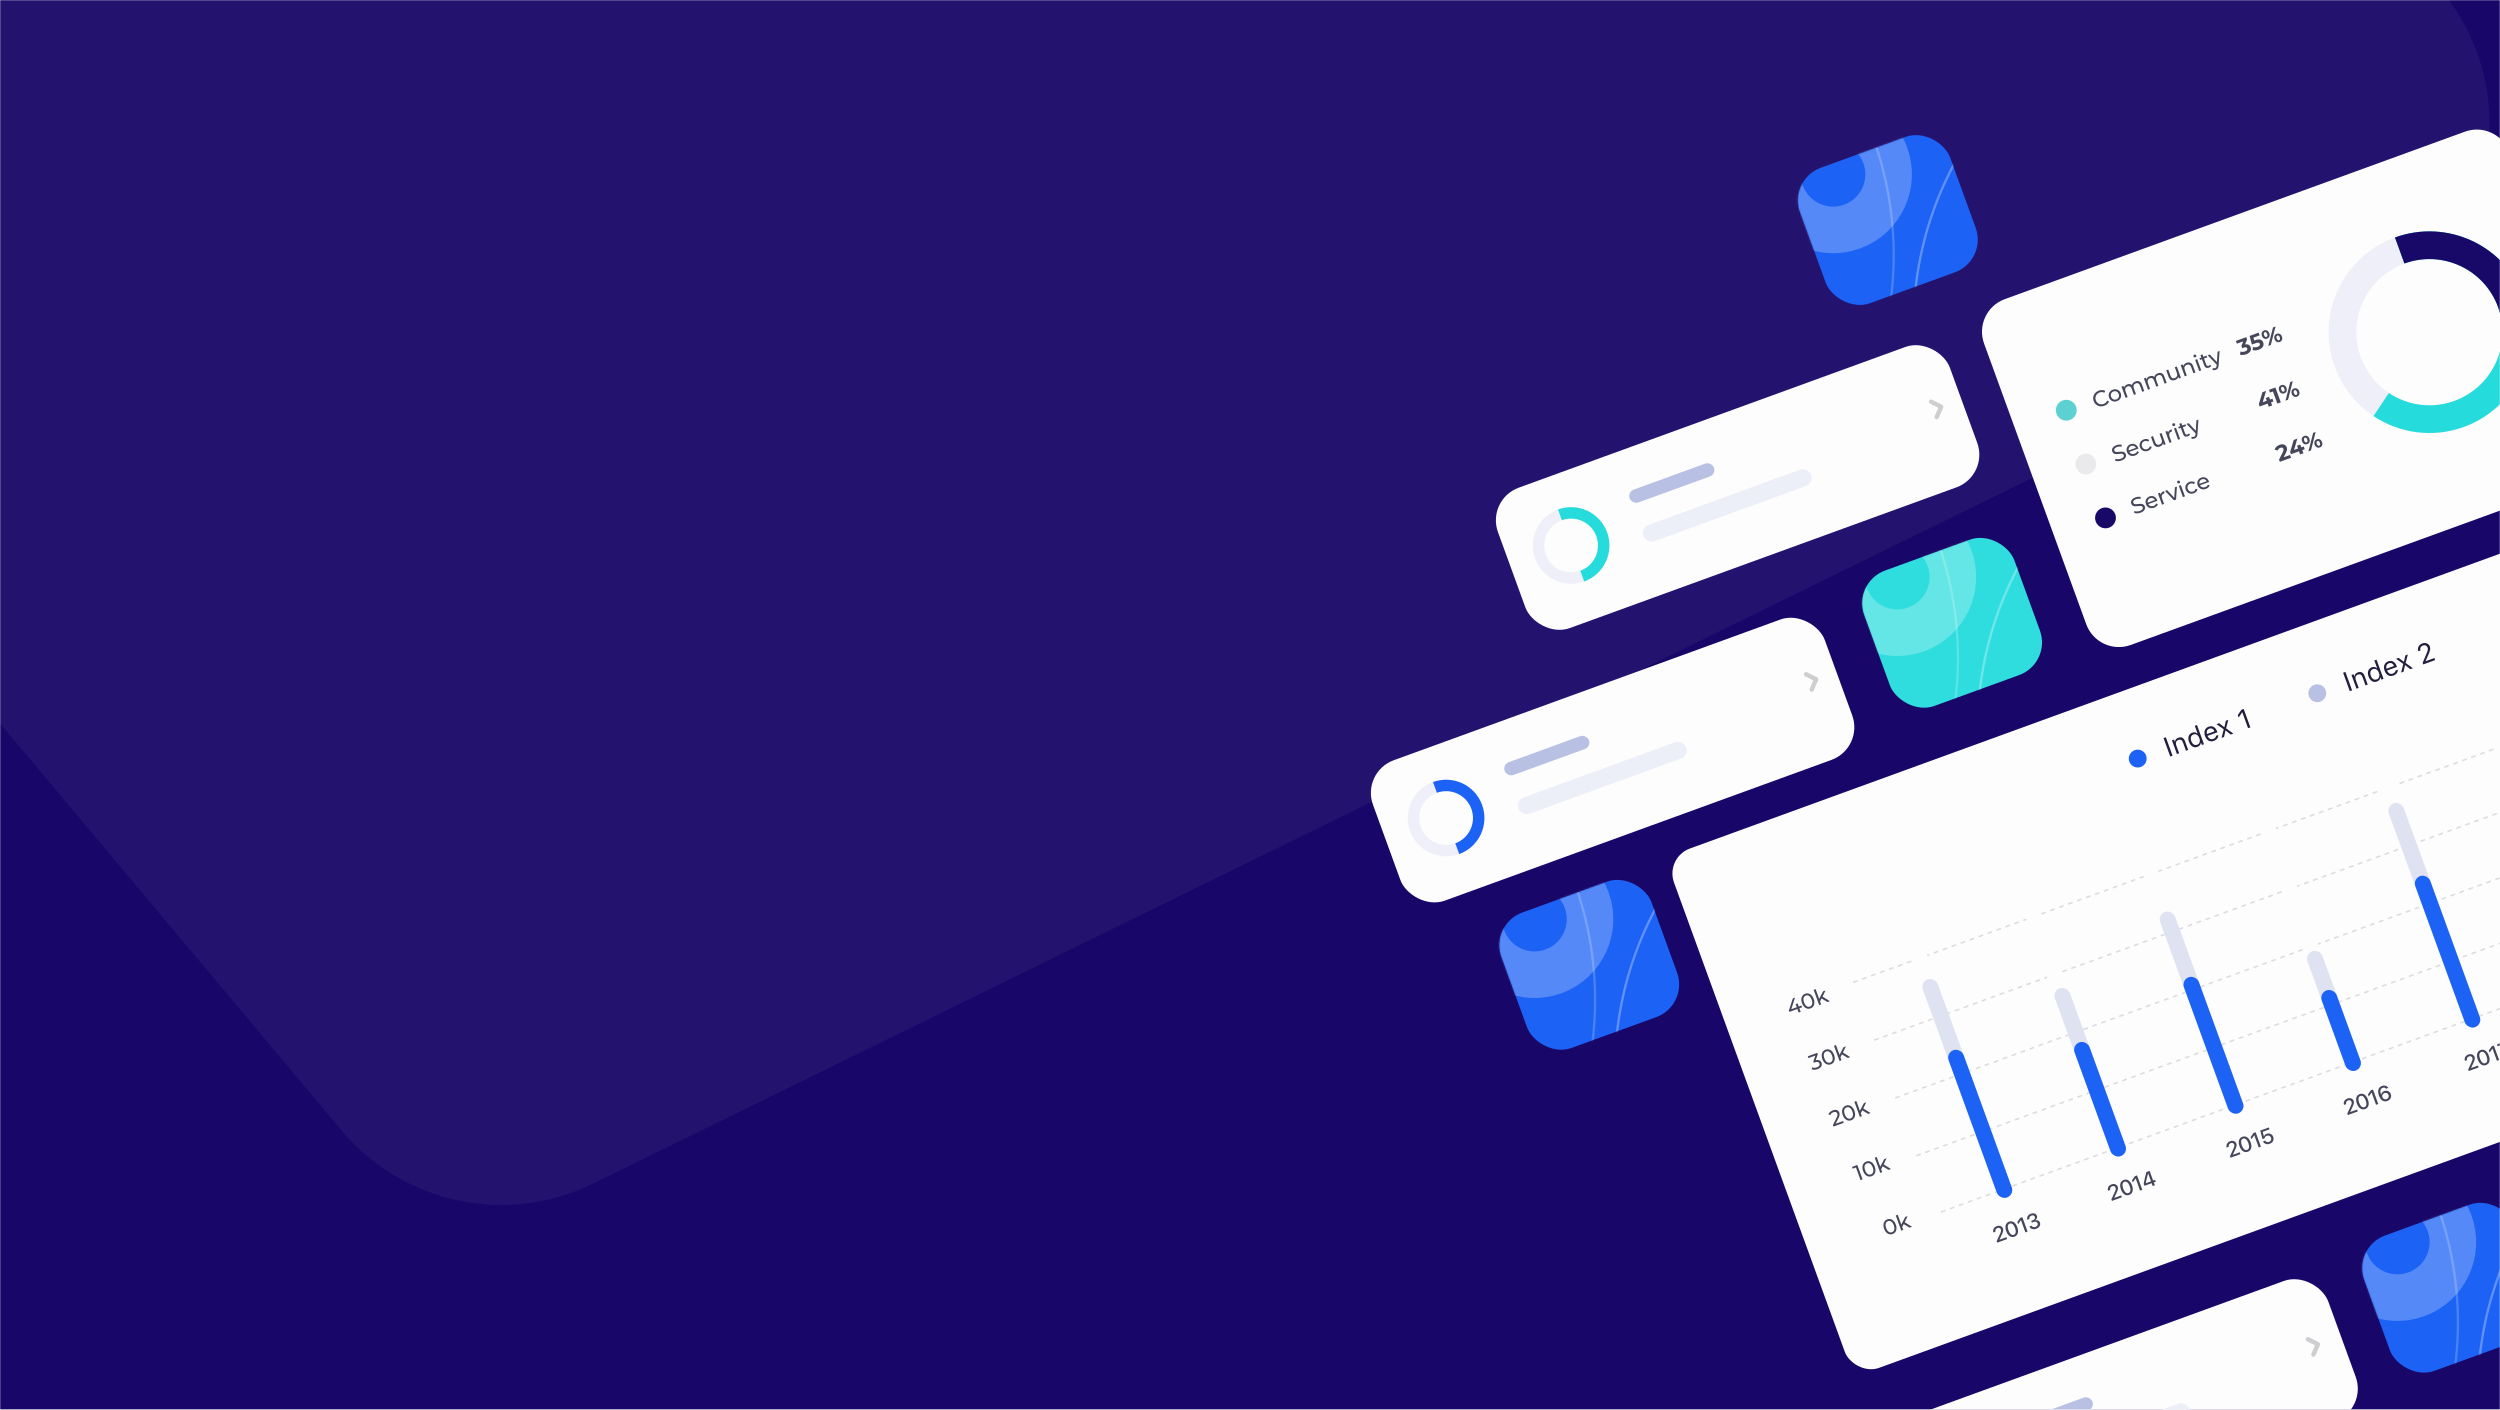 <svg width="1440" height="812" viewBox="0 0 1440 812" fill="none" xmlns="http://www.w3.org/2000/svg">
<mask id="mask0" mask-type="alpha" maskUnits="userSpaceOnUse" x="0" y="0" width="1440" height="812">
<rect width="1440" height="812" fill="#180768"/>
</mask>
<g mask="url(#mask0)">
<rect width="1440" height="812" fill="#180768"/>
<path opacity="0.05" d="M-249.282 119.535C-291.882 68.766 -285.26 -6.925 -234.491 -49.525L629.824 -774.771C681.329 -817.989 758.288 -810.462 800.443 -758.083L1407.41 -3.912C1455.64 56.014 1435.82 145.204 1366.75 179.07L341.549 681.757C291.999 706.053 232.267 693.422 196.794 651.147L-249.282 119.535Z" fill="white"/>
<g filter="url(#filter0_d)">
<rect x="1074" y="821.74" width="277" height="86.055" rx="20" transform="rotate(-20 1074 821.74)" fill="#FDFDFE"/>
</g>
<path d="M1335.36 774.405L1332.77 780.365C1332.71 780.506 1332.56 780.563 1332.42 780.495C1332.28 780.426 1332.22 780.259 1332.28 780.119L1334.75 774.413L1329.19 771.631C1329.06 771.563 1328.99 771.395 1329.06 771.255C1329.09 771.186 1329.14 771.135 1329.2 771.112C1329.27 771.089 1329.34 771.091 1329.41 771.126L1335.22 774.032C1335.36 774.098 1335.42 774.268 1335.36 774.405Z" fill="#CECED1" stroke="#CECED1" stroke-width="2.002"/>
<rect x="1162.86" y="842.025" width="102.88" height="10" rx="5" transform="rotate(-20 1162.86 842.025)" fill="#EDEFF8"/>
<rect x="1155.34" y="821.351" width="51.68" height="7.88" rx="3.94" transform="rotate(-20 1155.34 821.351)" fill="#B8C1E3"/>
<rect x="1355" y="718.466" width="92" height="83" rx="20" transform="rotate(-20 1355 718.466)" fill="#1C62F5"/>
<mask id="mask1" mask-type="alpha" maskUnits="userSpaceOnUse" x="1355" y="687" width="115" height="110">
<path d="M1448.29 705.794C1444.51 695.414 1433.04 690.063 1422.66 693.84L1373.79 711.625C1363.41 715.403 1358.06 726.88 1361.84 737.26L1376.55 777.666C1380.33 788.046 1391.8 793.398 1402.18 789.62L1451.05 771.835C1461.43 768.057 1466.78 756.58 1463 746.201L1448.29 705.794Z" fill="#FFEA8A"/>
</mask>
<g mask="url(#mask1)">
<circle cx="1380.86" cy="715.44" r="32" transform="rotate(160 1380.86 715.44)" stroke="white" stroke-opacity="0.25" stroke-width="26.831"/>
<circle cx="1624.53" cy="802.672" r="197.329" transform="rotate(40 1624.53 802.672)" stroke="white" stroke-opacity="0.3" stroke-width="1.342"/>
<circle cx="1218.44" cy="761.805" r="197.329" transform="rotate(40 1218.44 761.805)" stroke="white" stroke-opacity="0.2" stroke-width="1.342"/>
</g>
<g filter="url(#filter1_d)">
<rect x="959" y="490.911" width="949.975" height="318.363" rx="15.343" transform="rotate(-20 959 490.911)" fill="#FDFDFE"/>
</g>
<g clip-path="url(#clip0)">
<path opacity="0.8" d="M1079.97 598.972L1791.01 340.175" stroke="#D3D3D3" stroke-width="0.914" stroke-linecap="square" stroke-dasharray="1.83 3.66"/>
<path opacity="0.8" d="M1067.85 565.675L1778.89 306.879" stroke="#D3D3D3" stroke-width="0.914" stroke-linecap="square" stroke-dasharray="1.83 3.66"/>
<path opacity="0.8" d="M1092.09 632.268L1803.13 373.471" stroke="#D3D3D3" stroke-width="0.914" stroke-linecap="square" stroke-dasharray="1.83 3.66"/>
<path opacity="0.8" d="M1104.21 665.566L1815.25 406.77" stroke="#D3D3D3" stroke-width="0.914" stroke-linecap="square" stroke-dasharray="1.83 3.66"/>
<path opacity="0.8" d="M1118.44 697.973L1829.47 439.176" stroke="#D3D3D3" stroke-width="0.914" stroke-linecap="square" stroke-dasharray="1.83 3.66"/>
<path d="M1214.27 685.872L1215.49 685.427C1215.17 684.539 1215.66 683.624 1216.61 683.278C1217.49 682.957 1218.28 683.347 1218.56 684.114C1218.8 684.766 1218.7 685.285 1218.01 686.803L1216.15 690.832L1216.48 691.72L1222.17 689.648L1221.78 688.557L1217.81 690L1217.8 689.971L1219 687.384C1219.95 685.354 1220.16 684.527 1219.81 683.569C1219.33 682.26 1217.85 681.617 1216.22 682.211C1214.55 682.82 1213.72 684.361 1214.27 685.872ZM1226.42 688.277C1228.42 687.548 1228.99 685.441 1228.02 682.787C1227.07 680.151 1225.27 678.916 1223.28 679.641C1221.29 680.365 1220.7 682.475 1221.66 685.111C1222.62 687.765 1224.42 689.008 1226.42 688.277ZM1226.03 687.192C1224.82 687.631 1223.7 686.648 1222.97 684.635C1222.25 682.65 1222.49 681.158 1223.67 680.725C1224.86 680.293 1226 681.277 1226.72 683.268C1227.46 685.287 1227.23 686.756 1226.03 687.192ZM1232.71 685.813L1233.97 685.354L1230.94 677.029L1229.66 677.493L1228.04 679.849L1228.48 681.072L1230.11 678.78L1230.14 678.77L1232.71 685.813ZM1239.96 683.174L1241.2 682.723L1240.6 681.067L1241.74 680.649L1241.35 679.565L1240.2 679.982L1238.17 674.398L1236.3 675.078C1235.42 678.47 1235.01 680.311 1234.78 681.909L1235.19 683.034L1239.36 681.518L1239.96 683.174ZM1235.99 681.496C1236.22 680.072 1236.59 678.448 1237.28 675.857L1237.3 675.849L1238.98 680.447L1236 681.53L1235.99 681.496Z" fill="#45465A"/>
<path d="M1282.6 661.005L1283.82 660.56C1283.5 659.672 1283.98 658.757 1284.93 658.411C1285.81 658.089 1286.61 658.479 1286.89 659.247C1287.13 659.899 1287.03 660.418 1286.34 661.936L1284.48 665.964L1284.8 666.853L1290.5 664.78L1290.1 663.69L1286.14 665.132L1286.13 665.104L1287.33 662.517C1288.27 660.487 1288.48 659.66 1288.13 658.702C1287.66 657.392 1286.18 656.749 1284.54 657.343C1282.87 657.952 1282.05 659.494 1282.6 661.005ZM1294.75 663.409C1296.75 662.681 1297.32 660.574 1296.35 657.92C1295.39 655.284 1293.59 654.049 1291.6 654.773C1289.61 655.498 1289.02 657.608 1289.98 660.244C1290.95 662.898 1292.74 664.14 1294.75 663.409ZM1294.35 662.325C1293.15 662.764 1292.03 661.781 1291.29 659.767C1290.57 657.783 1290.81 656.29 1292 655.858C1293.19 655.425 1294.32 656.41 1295.05 658.4C1295.78 660.42 1295.55 661.888 1294.35 662.325ZM1301.03 660.946L1302.29 660.486L1299.26 652.162L1297.99 652.626L1296.36 654.981L1296.81 656.204L1298.44 653.913L1298.47 653.902L1301.03 660.946ZM1307.36 658.819C1309.16 658.164 1309.99 656.524 1309.37 654.822C1308.79 653.23 1307.22 652.494 1305.63 653.073C1304.81 653.372 1304.23 653.941 1304.06 654.637L1304.03 654.647L1303.32 651.919L1307.24 650.493L1306.85 649.403L1301.88 651.208L1303.22 656.157L1304.35 655.746C1304.48 655.006 1304.96 654.473 1305.7 654.202C1306.74 653.824 1307.74 654.29 1308.12 655.317C1308.49 656.355 1308.03 657.352 1306.98 657.736C1306.05 658.075 1305.14 657.765 1304.75 656.974L1303.51 657.423C1304.12 658.85 1305.7 659.424 1307.36 658.819Z" fill="#45465A"/>
<path d="M1350.17 636.411L1351.39 635.966C1351.07 635.077 1351.55 634.163 1352.51 633.816C1353.39 633.495 1354.18 633.885 1354.46 634.652C1354.7 635.304 1354.6 635.824 1353.91 637.342L1352.05 641.37L1352.38 642.258L1358.07 640.186L1357.67 639.096L1353.71 640.538L1353.7 640.509L1354.9 637.923C1355.85 635.892 1356.06 635.065 1355.71 634.108C1355.23 632.798 1353.75 632.155 1352.12 632.749C1350.44 633.358 1349.62 634.899 1350.17 636.411ZM1362.32 638.815C1364.32 638.087 1364.89 635.979 1363.92 633.326C1362.96 630.689 1361.17 629.455 1359.18 630.179C1357.19 630.903 1356.6 633.013 1357.56 635.65C1358.52 638.303 1360.31 639.546 1362.32 638.815ZM1361.93 637.731C1360.72 638.169 1359.6 637.186 1358.87 635.173C1358.14 633.188 1358.39 631.696 1359.57 631.264C1360.76 630.831 1361.9 631.816 1362.62 633.806C1363.36 635.825 1363.13 637.294 1361.93 637.731ZM1368.61 636.352L1369.87 635.892L1366.84 627.567L1365.56 628.031L1363.94 630.387L1364.38 631.61L1366.01 629.318L1366.04 629.308L1368.61 636.352ZM1375.09 634.174C1376.85 633.534 1377.69 631.856 1377.08 630.183C1376.51 628.608 1374.94 627.861 1373.34 628.44C1372.21 628.852 1371.58 629.747 1371.53 630.624L1371.5 630.633C1370.77 628.555 1371.05 627.079 1372.37 626.599C1373.17 626.309 1373.89 626.503 1374.37 627.113L1375.67 626.641C1374.94 625.421 1373.48 624.968 1371.99 625.51C1369.91 626.268 1369.27 628.367 1370.29 631.153C1371.39 634.171 1373.39 634.792 1375.09 634.174ZM1374.68 633.09C1373.69 633.449 1372.63 632.946 1372.27 631.954C1371.91 630.967 1372.4 629.971 1373.43 629.599C1374.45 629.228 1375.44 629.688 1375.81 630.698C1376.17 631.673 1375.66 632.731 1374.68 633.09Z" fill="#45465A"/>
<path d="M1419.8 611.069L1421.02 610.624C1420.7 609.736 1421.18 608.821 1422.13 608.475C1423.01 608.154 1423.81 608.544 1424.09 609.311C1424.33 609.963 1424.23 610.482 1423.54 612L1421.68 616.029L1422 616.917L1427.7 614.845L1427.3 613.754L1423.34 615.197L1423.33 615.168L1424.53 612.581C1425.47 610.551 1425.68 609.724 1425.33 608.766C1424.86 607.457 1423.37 606.814 1421.74 607.408C1420.07 608.017 1419.25 609.558 1419.8 611.069ZM1431.95 613.474C1433.95 612.745 1434.51 610.638 1433.55 607.984C1432.59 605.348 1430.79 604.113 1428.8 604.838C1426.81 605.562 1426.22 607.672 1427.18 610.308C1428.15 612.962 1429.94 614.205 1431.95 613.474ZM1431.55 612.389C1430.35 612.828 1429.22 611.845 1428.49 609.832C1427.77 607.847 1428.01 606.355 1429.2 605.922C1430.39 605.49 1431.52 606.474 1432.25 608.465C1432.98 610.484 1432.75 611.953 1431.55 612.389ZM1438.23 611.01L1439.49 610.551L1436.46 602.226L1435.19 602.69L1433.56 605.046L1434.01 606.269L1435.64 603.977L1435.67 603.967L1438.23 611.01ZM1441.99 609.644L1443.34 609.15L1444.34 600.628L1443.93 599.509L1438.26 601.571L1438.66 602.661L1443.05 601.063L1443.06 601.092L1441.99 609.644Z" fill="#45465A"/>
<path d="M1148.19 709.923L1149.42 709.478C1149.09 708.589 1149.58 707.675 1150.53 707.329C1151.41 707.007 1152.21 707.397 1152.49 708.165C1152.72 708.816 1152.63 709.336 1151.94 710.854L1150.08 714.882L1150.4 715.771L1156.1 713.698L1155.7 712.608L1151.74 714.05L1151.72 714.021L1152.93 711.435C1153.87 709.405 1154.08 708.577 1153.73 707.62C1153.26 706.31 1151.77 705.667 1150.14 706.261C1148.47 706.87 1147.64 708.411 1148.19 709.923ZM1160.35 712.327C1162.35 711.599 1162.91 709.492 1161.95 706.838C1160.99 704.202 1159.19 702.967 1157.2 703.691C1155.21 704.416 1154.62 706.525 1155.58 709.162C1156.55 711.816 1158.34 713.058 1160.35 712.327ZM1159.95 711.243C1158.75 711.682 1157.62 710.699 1156.89 708.685C1156.17 706.701 1156.41 705.208 1157.6 704.776C1158.79 704.343 1159.92 705.328 1160.65 707.318C1161.38 709.337 1161.15 710.806 1159.95 711.243ZM1166.63 709.864L1167.89 709.404L1164.86 701.08L1163.59 701.544L1161.96 703.899L1162.41 705.122L1164.04 702.831L1164.07 702.82L1166.63 709.864ZM1170.35 704.218L1171.36 703.85C1172.47 703.445 1173.35 703.726 1173.69 704.68C1173.98 705.49 1173.51 706.314 1172.5 706.684C1171.45 707.064 1170.55 706.797 1170.19 706.007L1168.95 706.458C1169.55 707.86 1171.11 708.411 1172.89 707.763C1174.62 707.131 1175.54 705.666 1175.01 704.201C1174.58 703.036 1173.49 702.59 1172.23 702.925L1172.22 702.896C1173.16 702.311 1173.64 701.347 1173.26 700.302C1172.81 699.062 1171.43 698.513 1169.73 699.131C1168.11 699.723 1167.31 701.065 1167.73 702.557L1168.94 702.116C1168.71 701.262 1169.2 700.528 1170.12 700.192C1171.1 699.835 1171.79 700.16 1172.07 700.939C1172.35 701.718 1171.91 702.513 1170.96 702.859L1169.98 703.214L1170.35 704.218Z" fill="#45465A"/>
<path d="M1090.18 710.796C1089.52 711.034 1088.88 711.081 1088.25 710.936C1087.62 710.781 1087.04 710.438 1086.52 709.906C1086 709.374 1085.58 708.671 1085.26 707.796C1084.94 706.922 1084.81 706.113 1084.87 705.369C1084.93 704.625 1085.15 703.996 1085.53 703.481C1085.92 702.956 1086.44 702.575 1087.1 702.337C1087.74 702.102 1088.38 702.062 1089.01 702.217C1089.64 702.361 1090.22 702.7 1090.74 703.232C1091.26 703.763 1091.69 704.467 1092 705.341C1092.32 706.215 1092.45 707.024 1092.39 707.768C1092.33 708.513 1092.11 709.147 1091.72 709.672C1091.34 710.186 1090.82 710.561 1090.18 710.796ZM1089.79 709.745C1090.45 709.504 1090.88 709.04 1091.08 708.353C1091.28 707.664 1091.2 706.803 1090.82 705.771C1090.45 704.739 1089.96 704.025 1089.36 703.627C1088.77 703.227 1088.14 703.147 1087.48 703.388C1086.81 703.632 1086.37 704.099 1086.17 704.788C1085.97 705.475 1086.06 706.334 1086.44 707.366C1086.81 708.398 1087.3 709.114 1087.89 709.514C1088.49 709.912 1089.12 709.988 1089.79 709.745ZM1096.52 705.074L1095.66 706.752L1096.28 708.466L1095.15 708.878L1091.96 700.112L1093.09 699.699L1095.14 705.323L1097.42 700.961L1098.79 700.462L1097.1 704.009L1101.33 706.629L1099.94 707.137L1096.52 705.074Z" fill="#45465A"/>
<rect x="1097.79" y="543.1" width="9.144" height="157.735" rx="4.572" transform="rotate(-20 1097.79 543.1)" fill="#FDFDFD"/>
<rect x="1163.31" y="519.253" width="9.144" height="157.735" rx="4.572" transform="rotate(-20 1163.31 519.253)" fill="#FDFDFD"/>
<rect x="1230.98" y="494.625" width="9.144" height="157.735" rx="4.572" transform="rotate(-20 1230.98 494.625)" fill="#FDFDFD"/>
<rect x="1298.64" y="469.996" width="9.144" height="157.735" rx="4.572" transform="rotate(-20 1298.64 469.996)" fill="#FDFDFD"/>
<rect x="1367.39" y="444.977" width="9.144" height="157.735" rx="4.572" transform="rotate(-20 1367.39 444.977)" fill="#FDFDFD"/>
<rect x="1435.05" y="420.348" width="9.144" height="157.735" rx="4.572" transform="rotate(-20 1435.05 420.348)" fill="#FDFDFD"/>
<rect x="1106" y="565.657" width="9.144" height="133.732" rx="4.572" transform="rotate(-20 1106 565.657)" fill="#B8C1E3" fill-opacity="0.45"/>
<rect x="1182.08" y="570.809" width="9.144" height="102.871" rx="4.572" transform="rotate(-20 1182.08 570.809)" fill="#B8C1E3" fill-opacity="0.45"/>
<rect x="1242.71" y="526.849" width="9.144" height="123.445" rx="4.572" transform="rotate(-20 1242.71 526.849)" fill="#B8C1E3" fill-opacity="0.45"/>
<rect x="1327.57" y="549.479" width="9.144" height="73.153" rx="4.572" transform="rotate(-20 1327.57 549.479)" fill="#B8C1E3" fill-opacity="0.45"/>
<rect x="1374.42" y="464.31" width="9.144" height="137.161" rx="4.572" transform="rotate(-20 1374.42 464.31)" fill="#B8C1E3" fill-opacity="0.45"/>
<rect x="1120.86" y="606.471" width="9.144" height="90.298" rx="4.572" transform="rotate(-20 1120.86 606.471)" fill="#1C62F5"/>
<rect x="1193.41" y="601.958" width="9.144" height="69.724" rx="4.572" transform="rotate(-20 1193.41 601.958)" fill="#1C62F5"/>
<rect x="1256.39" y="564.44" width="9.144" height="83.44" rx="4.572" transform="rotate(-20 1256.39 564.44)" fill="#1C62F5"/>
<rect x="1335.78" y="572.034" width="9.144" height="49.149" rx="4.572" transform="rotate(-20 1335.78 572.034)" fill="#1C62F5"/>
<rect x="1389.67" y="506.2" width="9.144" height="92.584" rx="4.572" transform="rotate(-20 1389.67 506.2)" fill="#1C62F5"/>
<path d="M1069.82 671.023L1072.83 679.294L1071.66 679.719L1069.03 672.477L1067.16 673.156L1066.79 672.128L1069.82 671.023ZM1078.06 677.5C1077.4 677.738 1076.76 677.784 1076.13 677.64C1075.5 677.485 1074.92 677.141 1074.4 676.609C1073.88 676.077 1073.46 675.374 1073.14 674.5C1072.82 673.626 1072.69 672.816 1072.75 672.072C1072.81 671.328 1073.03 670.699 1073.41 670.185C1073.8 669.66 1074.32 669.278 1074.98 669.04C1075.62 668.805 1076.26 668.765 1076.89 668.921C1077.52 669.065 1078.1 669.403 1078.62 669.935C1079.14 670.467 1079.57 671.17 1079.88 672.045C1080.2 672.919 1080.33 673.728 1080.27 674.472C1080.21 675.216 1079.99 675.851 1079.6 676.376C1079.22 676.89 1078.7 677.265 1078.06 677.5ZM1077.67 676.448C1078.33 676.207 1078.76 675.744 1078.96 675.057C1079.16 674.367 1079.08 673.506 1078.7 672.475C1078.33 671.443 1077.84 670.728 1077.24 670.331C1076.65 669.931 1076.02 669.851 1075.36 670.092C1074.69 670.336 1074.25 670.802 1074.05 671.492C1073.85 672.179 1073.94 673.038 1074.32 674.07C1074.69 675.102 1075.18 675.818 1075.77 676.218C1076.37 676.615 1077 676.692 1077.67 676.448ZM1084.4 671.778L1083.54 673.456L1084.17 675.169L1083.03 675.582L1079.84 666.815L1080.97 666.403L1083.02 672.026L1085.3 667.665L1086.67 667.166L1084.98 670.712L1089.21 673.333L1087.82 673.84L1084.4 671.778Z" fill="#45465A"/>
<path d="M1061.6 645.726L1061.98 646.754L1056.04 648.917L1055.74 648.113L1057.93 643.639C1058.19 643.096 1058.35 642.657 1058.38 642.321C1058.42 641.978 1058.39 641.661 1058.28 641.37C1058.12 640.937 1057.85 640.658 1057.45 640.533C1057.06 640.398 1056.59 640.434 1056.02 640.64C1055.11 640.973 1054.51 641.528 1054.23 642.308L1053.17 641.903C1053.35 641.392 1053.66 640.931 1054.1 640.521C1054.55 640.109 1055.1 639.785 1055.74 639.55C1056.61 639.234 1057.38 639.192 1058.04 639.423C1058.7 639.647 1059.16 640.113 1059.42 640.822C1059.58 641.263 1059.64 641.715 1059.59 642.177C1059.54 642.64 1059.35 643.219 1059.01 643.915L1057.36 647.269L1061.6 645.726ZM1066.33 645.277C1065.67 645.515 1065.03 645.562 1064.4 645.417C1063.77 645.262 1063.2 644.919 1062.67 644.387C1062.15 643.855 1061.73 643.152 1061.41 642.277C1061.09 641.403 1060.96 640.594 1061.02 639.85C1061.08 639.106 1061.3 638.477 1061.69 637.962C1062.07 637.437 1062.6 637.056 1063.25 636.818C1063.9 636.583 1064.53 636.543 1065.16 636.698C1065.79 636.843 1066.37 637.181 1066.89 637.713C1067.42 638.245 1067.84 638.948 1068.16 639.822C1068.47 640.696 1068.6 641.505 1068.54 642.25C1068.49 642.994 1068.26 643.628 1067.87 644.153C1067.49 644.667 1066.97 645.042 1066.33 645.277ZM1065.95 644.226C1066.61 643.985 1067.04 643.521 1067.23 642.834C1067.44 642.145 1067.35 641.284 1066.97 640.252C1066.6 639.22 1066.11 638.506 1065.51 638.108C1064.92 637.708 1064.29 637.629 1063.63 637.869C1062.96 638.113 1062.53 638.58 1062.32 639.269C1062.13 639.956 1062.22 640.816 1062.59 641.847C1062.97 642.879 1063.45 643.595 1064.04 643.995C1064.64 644.393 1065.28 644.469 1065.95 644.226ZM1072.68 639.555L1071.81 641.233L1072.44 642.947L1071.3 643.359L1068.11 634.593L1069.25 634.18L1071.29 639.804L1073.57 635.442L1074.94 634.943L1073.25 638.49L1077.48 641.11L1076.09 641.618L1072.68 639.555Z" fill="#45465A"/>
<path d="M1045.85 610.703C1046.69 610.486 1047.4 610.513 1047.98 610.784C1048.55 611.046 1048.96 611.504 1049.2 612.158C1049.37 612.631 1049.41 613.103 1049.31 613.575C1049.21 614.039 1048.97 614.471 1048.58 614.872C1048.2 615.261 1047.67 615.58 1046.99 615.826C1046.4 616.041 1045.8 616.161 1045.19 616.185C1044.58 616.202 1044.05 616.116 1043.59 615.927L1043.79 614.796C1044.17 614.96 1044.61 615.045 1045.11 615.05C1045.61 615.047 1046.11 614.955 1046.61 614.775C1047.22 614.551 1047.65 614.248 1047.89 613.864C1048.15 613.478 1048.19 613.057 1048.02 612.6C1047.86 612.143 1047.56 611.85 1047.13 611.722C1046.7 611.593 1046.14 611.653 1045.45 611.903L1044.79 612.143L1044.49 611.316L1045.64 608.007L1041.66 609.457L1041.29 608.429L1046.74 606.442L1047.04 607.245L1045.85 610.703ZM1054.6 613.056C1053.95 613.294 1053.3 613.34 1052.67 613.196C1052.04 613.041 1051.47 612.697 1050.94 612.165C1050.42 611.633 1050 610.93 1049.68 610.056C1049.36 609.181 1049.23 608.372 1049.29 607.628C1049.35 606.884 1049.57 606.255 1049.96 605.741C1050.35 605.216 1050.87 604.834 1051.52 604.596C1052.17 604.361 1052.8 604.321 1053.43 604.476C1054.06 604.621 1054.64 604.959 1055.17 605.491C1055.69 606.023 1056.11 606.726 1056.43 607.6C1056.75 608.475 1056.88 609.284 1056.82 610.028C1056.76 610.772 1056.53 611.406 1056.14 611.932C1055.76 612.446 1055.25 612.82 1054.6 613.056ZM1054.22 612.004C1054.88 611.763 1055.31 611.299 1055.5 610.613C1055.71 609.923 1055.62 609.062 1055.25 608.03C1054.87 606.998 1054.38 606.284 1053.78 605.887C1053.19 605.487 1052.57 605.407 1051.9 605.648C1051.23 605.891 1050.8 606.358 1050.59 607.048C1050.4 607.735 1050.49 608.594 1050.86 609.626C1051.24 610.658 1051.72 611.374 1052.31 611.774C1052.91 612.171 1053.55 612.248 1054.22 612.004ZM1060.95 607.334L1060.09 609.012L1060.71 610.725L1059.58 611.138L1056.38 602.371L1057.52 601.958L1059.57 607.582L1061.84 603.22L1063.22 602.721L1061.52 606.268L1065.75 608.889L1064.36 609.396L1060.95 607.334Z" fill="#45465A"/>
<path d="M1038.01 580.195L1036.44 580.766L1037.18 582.799L1036.03 583.216L1035.29 581.184L1030.7 582.856L1030.4 582.029L1032.66 575.079L1033.93 574.614L1031.78 581.311L1034.96 580.155L1034.31 578.359L1035.42 577.955L1036.07 579.75L1037.64 579.178L1038.01 580.195ZM1042.87 580.834C1042.22 581.072 1041.58 581.118 1040.94 580.974C1040.32 580.819 1039.74 580.475 1039.22 579.943C1038.69 579.411 1038.27 578.708 1037.95 577.834C1037.64 576.959 1037.51 576.15 1037.57 575.406C1037.63 574.662 1037.85 574.033 1038.23 573.519C1038.62 572.994 1039.14 572.612 1039.79 572.374C1040.44 572.139 1041.08 572.099 1041.7 572.254C1042.34 572.399 1042.91 572.737 1043.44 573.269C1043.96 573.801 1044.38 574.504 1044.7 575.378C1045.02 576.253 1045.15 577.062 1045.09 577.806C1045.03 578.55 1044.81 579.184 1044.42 579.71C1044.03 580.224 1043.52 580.599 1042.87 580.834ZM1042.49 579.782C1043.15 579.541 1043.58 579.077 1043.78 578.391C1043.98 577.701 1043.89 576.84 1043.52 575.808C1043.14 574.776 1042.66 574.062 1042.06 573.665C1041.46 573.265 1040.84 573.185 1040.18 573.426C1039.51 573.669 1039.07 574.136 1038.87 574.826C1038.67 575.513 1038.76 576.372 1039.14 577.404C1039.51 578.436 1040 579.152 1040.59 579.552C1041.19 579.949 1041.82 580.026 1042.49 579.782ZM1049.22 575.112L1048.36 576.79L1048.98 578.503L1047.85 578.916L1044.66 570.149L1045.79 569.736L1047.84 575.36L1050.12 570.998L1051.49 570.5L1049.8 574.046L1054.03 576.667L1052.63 577.174L1049.22 575.112Z" fill="#45465A"/>
</g>
<path d="M1251.38 435.265L1247.53 424.67L1246.2 425.152L1250.06 435.746L1251.38 435.265ZM1253.92 434.341L1255.19 433.881L1253.48 429.197C1252.98 427.809 1253.48 426.668 1254.75 426.208C1256.01 425.749 1256.86 426.205 1257.38 427.63L1259.13 432.446L1260.39 431.986L1258.53 426.862C1257.84 424.982 1256.47 424.293 1254.69 424.939C1253.48 425.38 1252.9 426.175 1252.82 427.193L1252.7 427.236L1252.25 425.988L1251.04 426.426L1253.92 434.341ZM1265.68 430.218C1266.78 429.82 1267.53 428.956 1267.71 427.894L1267.82 427.851L1268.28 429.114L1269.49 428.675L1265.46 417.618L1264.2 418.077L1265.8 422.468L1265.69 422.508C1264.93 421.805 1263.8 421.623 1262.7 422.024C1260.69 422.756 1259.96 424.85 1260.87 427.331C1261.77 429.82 1263.66 430.955 1265.68 430.218ZM1263.41 423.055C1264.84 422.534 1266.15 423.353 1266.81 425.167C1267.48 426.995 1267 428.449 1265.56 428.973C1264.12 429.499 1262.85 428.706 1262.17 426.856C1261.5 425.013 1261.97 423.579 1263.41 423.055ZM1272.57 419.695C1273.83 419.238 1275 419.859 1275.54 421.25L1271.18 422.838C1270.77 421.401 1271.31 420.155 1272.57 419.695ZM1276.44 423.826C1276.36 424.644 1275.81 425.27 1274.79 425.641C1273.44 426.13 1272.21 425.457 1271.57 423.917L1271.55 423.858L1277.24 421.787L1277.07 421.303C1276.17 418.843 1274.32 417.796 1272.18 418.574C1270.01 419.365 1269.2 421.488 1270.11 423.977C1271.02 426.481 1272.97 427.567 1275.16 426.768C1276.9 426.137 1277.83 424.851 1277.7 423.367L1276.44 423.826ZM1281.96 420.779L1284.92 423.085L1286.41 422.54L1282.23 419.523L1283.5 414.639L1282.06 415.16L1281.28 418.78L1281.16 418.823L1278.21 416.563L1276.7 417.111L1280.88 420.071L1279.61 425.015L1281.05 424.494L1281.84 420.821L1281.96 420.779ZM1294.89 419.429L1296.21 418.948L1292.36 408.353L1291.04 408.831L1288.96 411.884L1289.47 413.279L1291.45 410.345L1291.57 410.302L1294.89 419.429Z" fill="#231E3E"/>
<path d="M1354.8 397.624L1350.95 387.029L1349.63 387.51L1353.48 398.105L1354.8 397.624ZM1357.34 396.699L1358.61 396.239L1356.9 391.555C1356.4 390.167 1356.9 389.026 1358.17 388.567C1359.43 388.107 1360.28 388.563 1360.8 389.988L1362.55 394.804L1363.81 394.345L1361.95 389.22C1361.26 387.34 1359.89 386.651 1358.11 387.298C1356.9 387.739 1356.32 388.533 1356.24 389.551L1356.12 389.594L1355.67 388.346L1354.46 388.784L1357.34 396.699ZM1369.11 392.576C1370.2 392.178 1370.95 391.314 1371.13 390.252L1371.25 390.209L1371.71 391.472L1372.91 391.034L1368.89 379.976L1367.62 380.436L1369.22 384.826L1369.11 384.866C1368.35 384.163 1367.23 383.981 1366.12 384.382C1364.11 385.114 1363.39 387.208 1364.29 389.69C1365.19 392.179 1367.08 393.314 1369.11 392.576ZM1366.83 385.413C1368.26 384.892 1369.58 385.711 1370.24 387.525C1370.9 389.353 1370.42 390.807 1368.99 391.331C1367.54 391.858 1366.27 391.064 1365.6 389.214C1364.93 387.371 1365.39 385.937 1366.83 385.413ZM1375.99 382.053C1377.25 381.596 1378.42 382.217 1378.96 383.609L1374.6 385.196C1374.19 383.759 1374.73 382.513 1375.99 382.053ZM1379.86 386.184C1379.78 387.002 1379.23 387.628 1378.21 387.999C1376.86 388.488 1375.63 387.815 1374.99 386.275L1374.97 386.216L1380.66 384.145L1380.49 383.661C1379.59 381.201 1377.74 380.154 1375.6 380.932C1373.43 381.723 1372.62 383.846 1373.53 386.335C1374.44 388.839 1376.39 389.925 1378.59 389.126C1380.32 388.495 1381.25 387.209 1381.12 385.725L1379.86 386.184ZM1385.38 383.137L1388.34 385.444L1389.83 384.898L1385.65 381.881L1386.92 376.997L1385.49 377.518L1384.7 381.138L1384.58 381.181L1381.63 378.921L1380.13 379.469L1384.3 382.429L1383.04 387.373L1384.47 386.852L1385.26 383.179L1385.38 383.137ZM1392.95 375.126L1394.22 374.661C1393.77 373.406 1394.31 372.269 1395.58 371.807C1396.83 371.352 1397.89 371.914 1398.3 373.037C1398.64 373.97 1398.44 374.665 1397.62 376.618L1395.45 381.799L1395.78 382.709L1402.64 380.213L1402.21 379.024L1397.18 380.851L1397.14 380.734L1398.64 377.368C1399.83 374.699 1400.04 373.625 1399.6 372.406C1398.97 370.688 1397.1 369.948 1395.25 370.622C1393.22 371.359 1392.26 373.239 1392.95 375.126Z" fill="#231E3E"/>
<path fill-rule="evenodd" clip-rule="evenodd" d="M1233.09 441.775C1235.76 440.803 1237.13 437.852 1236.16 435.182C1235.19 432.513 1232.24 431.137 1229.57 432.108C1226.9 433.08 1225.52 436.031 1226.5 438.701C1227.47 441.37 1230.42 442.747 1233.09 441.775Z" fill="#1C62F5"/>
<path fill-rule="evenodd" clip-rule="evenodd" d="M1336.51 404.133C1339.18 403.162 1340.55 400.21 1339.58 397.541C1338.61 394.871 1335.66 393.495 1332.99 394.467C1330.32 395.438 1328.94 398.39 1329.92 401.059C1330.89 403.729 1333.84 405.105 1336.51 404.133Z" fill="#B8C1E3"/>
<g filter="url(#filter2_d)">
<path d="M1419.79 71.84L1154.79 168.29C1144.41 172.068 1139.06 183.545 1142.84 193.924L1201.67 355.551C1205.45 365.931 1216.92 371.283 1227.3 367.505L1492.3 271.055C1502.67 267.277 1508.03 255.8 1504.25 245.421L1445.42 83.794C1441.64 73.414 1430.17 68.062 1419.79 71.84Z" fill="#FDFDFE"/>
</g>
<path d="M1212.07 233.752C1211.22 234.063 1210.37 234.157 1209.55 234.035C1208.72 233.901 1208 233.575 1207.36 233.058C1206.73 232.532 1206.26 231.854 1205.96 231.024C1205.66 230.193 1205.58 229.377 1205.73 228.575C1205.88 227.765 1206.23 227.046 1206.79 226.42C1207.34 225.785 1208.04 225.312 1208.9 225.001C1209.57 224.758 1210.22 224.649 1210.86 224.676C1211.49 224.694 1212.08 224.852 1212.63 225.15L1212.12 226.208C1211.23 225.766 1210.31 225.72 1209.34 226.07C1208.71 226.301 1208.19 226.653 1207.78 227.125C1207.37 227.596 1207.11 228.138 1207 228.75C1206.9 229.35 1206.96 229.96 1207.18 230.579C1207.41 231.198 1207.75 231.708 1208.22 232.109C1208.7 232.499 1209.24 232.743 1209.86 232.842C1210.48 232.94 1211.1 232.874 1211.74 232.642C1212.69 232.296 1213.37 231.662 1213.77 230.74L1214.84 231.221C1214.61 231.803 1214.26 232.31 1213.78 232.743C1213.31 233.172 1212.74 233.509 1212.07 233.752ZM1219.39 231.059C1218.75 231.293 1218.12 231.361 1217.5 231.263C1216.89 231.164 1216.34 230.92 1215.87 230.53C1215.4 230.129 1215.05 229.611 1214.82 228.975C1214.59 228.34 1214.52 227.722 1214.63 227.122C1214.74 226.51 1215 225.972 1215.41 225.509C1215.82 225.037 1216.35 224.684 1216.99 224.45C1217.63 224.216 1218.26 224.149 1218.87 224.251C1219.48 224.341 1220.02 224.586 1220.49 224.988C1220.97 225.378 1221.32 225.89 1221.55 226.526C1221.78 227.161 1221.84 227.784 1221.73 228.396C1221.63 228.996 1221.37 229.533 1220.96 230.004C1220.56 230.473 1220.04 230.825 1219.39 231.059ZM1219.02 230.033C1219.44 229.881 1219.77 229.653 1220.03 229.347C1220.29 229.03 1220.46 228.666 1220.52 228.256C1220.58 227.838 1220.53 227.405 1220.36 226.957C1220.2 226.509 1219.96 226.148 1219.65 225.874C1219.34 225.592 1218.98 225.418 1218.58 225.352C1218.18 225.284 1217.78 225.325 1217.36 225.476C1216.95 225.627 1216.61 225.857 1216.34 226.166C1216.08 226.472 1215.92 226.836 1215.85 227.257C1215.79 227.667 1215.84 228.096 1216 228.544C1216.17 228.992 1216.4 229.357 1216.72 229.639C1217.04 229.91 1217.4 230.084 1217.79 230.161C1218.2 230.226 1218.61 230.184 1219.02 230.033ZM1230.07 219.689C1230.88 219.393 1231.61 219.395 1232.26 219.695C1232.91 219.992 1233.41 220.605 1233.74 221.534L1235.1 225.26L1233.93 225.687L1232.62 222.095C1232.39 221.468 1232.07 221.049 1231.66 220.838C1231.26 220.624 1230.79 220.615 1230.26 220.811C1229.66 221.027 1229.26 221.386 1229.04 221.888C1228.83 222.382 1228.84 222.975 1229.1 223.668L1230.31 227.003L1229.14 227.43L1227.83 223.838C1227.6 223.211 1227.28 222.792 1226.87 222.581C1226.47 222.367 1226.01 222.358 1225.47 222.554C1224.87 222.77 1224.47 223.129 1224.26 223.631C1224.04 224.125 1224.06 224.718 1224.31 225.411L1225.52 228.746L1224.35 229.172L1221.99 222.698L1223.12 222.289L1223.47 223.254C1223.58 222.834 1223.8 222.469 1224.12 222.159C1224.44 221.84 1224.84 221.592 1225.33 221.414C1225.83 221.23 1226.32 221.169 1226.78 221.23C1227.25 221.292 1227.66 221.479 1228.01 221.793C1228.12 221.33 1228.35 220.913 1228.71 220.545C1229.07 220.173 1229.52 219.888 1230.07 219.689ZM1242.98 214.991C1243.79 214.694 1244.52 214.696 1245.17 214.997C1245.82 215.294 1246.31 215.907 1246.65 216.836L1248.01 220.562L1246.83 220.988L1245.53 217.397C1245.3 216.77 1244.98 216.351 1244.57 216.14C1244.17 215.926 1243.7 215.917 1243.16 216.113C1242.57 216.329 1242.17 216.688 1241.95 217.19C1241.73 217.684 1241.75 218.277 1242 218.97L1243.22 222.305L1242.05 222.731L1240.74 219.14C1240.51 218.513 1240.19 218.094 1239.78 217.883C1239.38 217.669 1238.91 217.66 1238.38 217.856C1237.78 218.072 1237.38 218.431 1237.16 218.933C1236.95 219.427 1236.96 220.02 1237.22 220.713L1238.43 224.047L1237.26 224.474L1234.9 218L1236.02 217.591L1236.38 218.556C1236.49 218.136 1236.71 217.771 1237.03 217.461C1237.35 217.142 1237.75 216.894 1238.24 216.716C1238.74 216.532 1239.23 216.471 1239.69 216.532C1240.16 216.594 1240.57 216.781 1240.92 217.095C1241.03 216.632 1241.26 216.215 1241.61 215.847C1241.98 215.475 1242.43 215.19 1242.98 214.991ZM1253.84 211.105L1256.2 217.58L1255.09 217.984L1254.73 217.007C1254.62 217.427 1254.4 217.802 1254.08 218.131C1253.76 218.45 1253.37 218.692 1252.92 218.858C1252.05 219.172 1251.29 219.184 1250.62 218.892C1249.95 218.592 1249.44 217.978 1249.1 217.05L1247.75 213.324L1248.92 212.897L1250.23 216.489C1250.46 217.116 1250.78 217.537 1251.2 217.753C1251.62 217.961 1252.11 217.963 1252.67 217.759C1253.29 217.533 1253.71 217.168 1253.93 216.663C1254.15 216.158 1254.14 215.563 1253.89 214.879L1252.67 211.532L1253.84 211.105ZM1259.51 208.973C1260.33 208.674 1261.07 208.677 1261.73 208.983C1262.39 209.277 1262.89 209.885 1263.22 210.805L1264.58 214.531L1263.4 214.958L1262.1 211.366C1261.87 210.739 1261.55 210.321 1261.13 210.114C1260.71 209.906 1260.22 209.904 1259.66 210.108C1259.03 210.34 1258.59 210.709 1258.36 211.217C1258.13 211.717 1258.14 212.313 1258.39 213.005L1259.6 216.34L1258.43 216.767L1256.08 210.293L1257.2 209.884L1257.56 210.861C1257.67 210.441 1257.89 210.069 1258.23 209.745C1258.57 209.417 1259 209.16 1259.51 208.973ZM1264.39 207.266L1265.56 206.839L1267.92 213.314L1266.75 213.741L1264.39 207.266ZM1264.52 205.807C1264.3 205.89 1264.08 205.886 1263.87 205.796C1263.67 205.703 1263.53 205.55 1263.45 205.338C1263.38 205.127 1263.38 204.921 1263.48 204.721C1263.58 204.51 1263.74 204.363 1263.97 204.28C1264.2 204.197 1264.41 204.202 1264.61 204.295C1264.81 204.377 1264.96 204.524 1265.03 204.736C1265.11 204.956 1265.1 205.171 1265.01 205.382C1264.91 205.582 1264.75 205.724 1264.52 205.807ZM1273.66 210.795C1273.54 211.004 1273.37 211.195 1273.15 211.369C1272.92 211.534 1272.68 211.665 1272.41 211.763C1271.76 212 1271.19 212.009 1270.7 211.789C1270.22 211.569 1269.86 211.134 1269.62 210.482L1268.32 206.927L1267.23 207.327L1266.87 206.362L1267.97 205.962L1267.46 204.545L1268.63 204.118L1269.15 205.535L1271 204.86L1271.35 205.825L1269.5 206.5L1270.77 210.006C1270.9 210.357 1271.08 210.594 1271.32 210.719C1271.57 210.841 1271.86 210.843 1272.18 210.725C1272.54 210.594 1272.81 210.381 1272.99 210.086L1273.66 210.795ZM1278.47 202.142L1277.92 210.406C1277.89 211.167 1277.73 211.749 1277.45 212.155C1277.18 212.557 1276.79 212.853 1276.27 213.042C1275.95 213.158 1275.62 213.218 1275.28 213.221C1274.95 213.23 1274.66 213.173 1274.39 213.048L1274.57 211.987C1275.02 212.183 1275.46 212.201 1275.9 212.041C1276.19 211.937 1276.4 211.773 1276.53 211.551C1276.67 211.333 1276.75 211.013 1276.77 210.59L1276.82 210.062L1271.61 204.64L1272.83 204.196L1276.97 208.553L1277.32 202.56L1278.47 202.142Z" fill="#45465A"/>
<path d="M1293.19 198.376C1293.98 198.225 1294.66 198.297 1295.22 198.592C1295.77 198.878 1296.17 199.343 1296.4 199.986C1296.58 200.483 1296.62 200.991 1296.51 201.509C1296.4 202.019 1296.13 202.498 1295.68 202.946C1295.24 203.392 1294.64 203.755 1293.87 204.037C1293.26 204.256 1292.64 204.395 1292 204.454C1291.36 204.501 1290.78 204.453 1290.27 204.308L1290.49 202.513C1290.9 202.638 1291.35 202.693 1291.82 202.678C1292.3 202.651 1292.76 202.556 1293.21 202.393C1293.71 202.212 1294.07 201.976 1294.28 201.685C1294.5 201.386 1294.54 201.061 1294.41 200.711C1294.16 200.011 1293.5 199.855 1292.43 200.243L1291.52 200.572L1291.05 199.265L1292.08 196.633L1288.44 197.958L1287.87 196.37L1293.85 194.192L1294.32 195.474L1293.19 198.376ZM1299.14 195.906C1300.34 195.467 1301.32 195.384 1302.06 195.657C1302.82 195.927 1303.34 196.466 1303.63 197.272C1303.82 197.793 1303.87 198.317 1303.76 198.843C1303.66 199.362 1303.38 199.849 1302.94 200.305C1302.5 200.75 1301.89 201.115 1301.11 201.4C1300.51 201.619 1299.88 201.758 1299.24 201.817C1298.6 201.864 1298.03 201.816 1297.51 201.671L1297.74 199.871C1298.16 199.997 1298.6 200.052 1299.08 200.037C1299.55 200.013 1300.01 199.919 1300.46 199.756C1300.95 199.575 1301.31 199.335 1301.52 199.036C1301.74 198.737 1301.78 198.412 1301.65 198.062C1301.52 197.696 1301.27 197.474 1300.9 197.396C1300.54 197.315 1299.99 197.408 1299.26 197.675L1297.07 198.471L1295.76 193.498L1300.97 191.599L1301.55 193.187L1297.98 194.486L1298.44 196.159L1299.14 195.906ZM1305.84 195.057C1305.21 195.285 1304.62 195.26 1304.07 194.982C1303.52 194.692 1303.12 194.189 1302.86 193.473C1302.6 192.756 1302.59 192.115 1302.82 191.549C1303.06 190.972 1303.5 190.57 1304.13 190.341C1304.75 190.113 1305.34 190.144 1305.89 190.433C1306.43 190.714 1306.84 191.213 1307.1 191.93C1307.36 192.646 1307.37 193.292 1307.14 193.866C1306.9 194.431 1306.47 194.828 1305.84 195.057ZM1309.26 188.585L1310.71 188.056L1307.98 198.732L1306.53 199.261L1309.26 188.585ZM1305.48 194.055C1305.75 193.954 1305.93 193.762 1306 193.477C1306.08 193.19 1306.04 192.822 1305.88 192.374C1305.71 191.927 1305.51 191.618 1305.26 191.449C1305.02 191.278 1304.77 191.242 1304.49 191.343C1304.22 191.441 1304.05 191.637 1303.97 191.933C1303.89 192.22 1303.93 192.584 1304.09 193.024C1304.25 193.463 1304.46 193.772 1304.71 193.949C1304.95 194.117 1305.21 194.153 1305.48 194.055ZM1313.11 196.976C1312.7 197.124 1312.3 197.164 1311.91 197.095C1311.52 197.015 1311.17 196.829 1310.86 196.536C1310.55 196.243 1310.31 195.86 1310.14 195.388C1309.97 194.915 1309.91 194.467 1309.96 194.044C1310 193.62 1310.15 193.257 1310.4 192.954C1310.66 192.64 1310.99 192.409 1311.4 192.261C1312.02 192.032 1312.61 192.063 1313.16 192.352C1313.71 192.631 1314.12 193.128 1314.38 193.845C1314.64 194.561 1314.65 195.208 1314.41 195.785C1314.17 196.351 1313.74 196.748 1313.11 196.976ZM1312.75 195.974C1313.02 195.874 1313.2 195.681 1313.27 195.397C1313.35 195.101 1313.31 194.734 1313.15 194.294C1312.99 193.854 1312.78 193.55 1312.54 193.381C1312.3 193.201 1312.04 193.162 1311.76 193.262C1311.49 193.36 1311.32 193.553 1311.24 193.84C1311.16 194.127 1311.2 194.495 1311.36 194.943C1311.52 195.391 1311.73 195.699 1311.98 195.868C1312.22 196.037 1312.48 196.072 1312.75 195.974Z" fill="#45465A"/>
<path d="M1309.5 231.263L1308.11 231.77L1308.76 233.566L1306.83 234.269L1306.18 232.473L1301.57 234.149L1301.09 232.818L1303.15 225.926L1305.22 225.171L1303.36 231.674L1305.65 230.838L1305.07 229.238L1306.94 228.558L1307.52 230.158L1308.92 229.651L1309.5 231.263ZM1310.62 223.205L1313.74 231.756L1311.76 232.477L1309.22 225.513L1307.51 226.136L1306.93 224.548L1310.62 223.205ZM1315.77 226.562C1315.14 226.79 1314.55 226.765 1314 226.487C1313.45 226.197 1313.05 225.694 1312.78 224.978C1312.52 224.261 1312.51 223.62 1312.75 223.054C1312.99 222.477 1313.43 222.075 1314.05 221.846C1314.68 221.618 1315.27 221.649 1315.81 221.938C1316.36 222.219 1316.76 222.718 1317.02 223.435C1317.28 224.151 1317.3 224.797 1317.06 225.371C1316.83 225.936 1316.4 226.333 1315.77 226.562ZM1319.18 220.09L1320.64 219.561L1317.91 230.237L1316.46 230.766L1319.18 220.09ZM1315.4 225.56C1315.68 225.459 1315.86 225.267 1315.93 224.982C1316.01 224.695 1315.97 224.327 1315.8 223.879C1315.64 223.432 1315.43 223.123 1315.19 222.954C1314.95 222.783 1314.69 222.747 1314.42 222.848C1314.15 222.946 1313.98 223.142 1313.9 223.438C1313.82 223.725 1313.86 224.089 1314.02 224.529C1314.18 224.968 1314.38 225.277 1314.63 225.454C1314.88 225.622 1315.14 225.658 1315.4 225.56ZM1323.04 228.481C1322.63 228.629 1322.23 228.669 1321.84 228.6C1321.45 228.52 1321.1 228.334 1320.79 228.041C1320.48 227.748 1320.24 227.365 1320.07 226.893C1319.9 226.42 1319.83 225.972 1319.88 225.549C1319.93 225.125 1320.08 224.762 1320.33 224.459C1320.58 224.145 1320.91 223.914 1321.32 223.766C1321.95 223.537 1322.54 223.568 1323.08 223.857C1323.64 224.136 1324.05 224.633 1324.31 225.35C1324.57 226.066 1324.58 226.713 1324.33 227.29C1324.1 227.856 1323.67 228.253 1323.04 228.481ZM1322.67 227.479C1322.95 227.379 1323.13 227.186 1323.2 226.902C1323.27 226.606 1323.23 226.239 1323.07 225.799C1322.91 225.359 1322.71 225.055 1322.46 224.886C1322.22 224.706 1321.96 224.667 1321.69 224.767C1321.42 224.865 1321.24 225.058 1321.16 225.345C1321.08 225.632 1321.13 226 1321.29 226.448C1321.45 226.896 1321.66 227.204 1321.9 227.373C1322.15 227.542 1322.41 227.577 1322.67 227.479Z" fill="#45465A"/>
<path d="M1319.07 262.041L1319.66 263.654L1313.2 266.006L1312.73 264.723L1314.89 260.408C1315.12 259.946 1315.26 259.575 1315.29 259.295C1315.32 259.006 1315.3 258.744 1315.21 258.507C1315.09 258.165 1314.87 257.948 1314.57 257.854C1314.28 257.75 1313.91 257.78 1313.46 257.943C1313.08 258.079 1312.77 258.275 1312.52 258.531C1312.27 258.78 1312.1 259.083 1312 259.442L1310.22 259.039C1310.37 258.42 1310.69 257.866 1311.18 257.376C1311.66 256.877 1312.28 256.49 1313.04 256.214C1313.67 255.983 1314.26 255.888 1314.81 255.927C1315.37 255.956 1315.84 256.114 1316.24 256.402C1316.65 256.679 1316.95 257.074 1317.13 257.587C1317.3 258.051 1317.36 258.523 1317.32 259.001C1317.27 259.479 1317.06 260.081 1316.69 260.807L1315.39 263.38L1319.07 262.041ZM1327.53 258.754L1326.14 259.261L1326.79 261.057L1324.86 261.76L1324.21 259.964L1319.6 261.64L1319.12 260.308L1321.18 253.417L1323.25 252.661L1321.39 259.165L1323.68 258.329L1323.1 256.729L1324.97 256.048L1325.55 257.649L1326.95 257.142L1327.53 258.754ZM1328.96 255.815C1328.33 256.044 1327.74 256.019 1327.19 255.74C1326.64 255.451 1326.23 254.948 1325.97 254.231C1325.71 253.515 1325.7 252.874 1325.94 252.308C1326.18 251.731 1326.61 251.328 1327.24 251.1C1327.87 250.872 1328.45 250.902 1329 251.192C1329.55 251.473 1329.95 251.972 1330.21 252.689C1330.47 253.405 1330.49 254.051 1330.25 254.624C1330.01 255.19 1329.58 255.587 1328.96 255.815ZM1332.37 249.344L1333.82 248.815L1331.1 259.491L1329.64 260.02L1332.37 249.344ZM1328.59 254.814C1328.87 254.713 1329.04 254.52 1329.11 254.236C1329.19 253.949 1329.15 253.581 1328.99 253.133C1328.83 252.685 1328.62 252.377 1328.38 252.208C1328.14 252.036 1327.88 252.001 1327.6 252.102C1327.34 252.2 1327.16 252.396 1327.09 252.692C1327.01 252.979 1327.05 253.343 1327.21 253.782C1327.37 254.222 1327.57 254.53 1327.82 254.707C1328.07 254.876 1328.32 254.912 1328.59 254.814ZM1336.23 257.735C1335.82 257.883 1335.42 257.923 1335.02 257.854C1334.64 257.774 1334.29 257.588 1333.98 257.294C1333.67 257.001 1333.43 256.619 1333.25 256.146C1333.08 255.674 1333.02 255.226 1333.07 254.802C1333.12 254.379 1333.27 254.016 1333.52 253.713C1333.77 253.399 1334.1 253.168 1334.51 253.019C1335.14 252.791 1335.72 252.822 1336.27 253.111C1336.83 253.389 1337.23 253.887 1337.49 254.603C1337.75 255.32 1337.76 255.967 1337.52 256.544C1337.28 257.11 1336.85 257.507 1336.23 257.735ZM1335.86 256.733C1336.14 256.632 1336.31 256.44 1336.38 256.155C1336.46 255.86 1336.42 255.492 1336.26 255.052C1336.1 254.613 1335.9 254.308 1335.65 254.14C1335.41 253.96 1335.15 253.92 1334.87 254.021C1334.61 254.119 1334.43 254.311 1334.35 254.599C1334.27 254.886 1334.31 255.254 1334.48 255.702C1334.64 256.15 1334.84 256.458 1335.09 256.627C1335.34 256.795 1335.59 256.831 1335.86 256.733Z" fill="#45465A"/>
<path d="M1222.03 265.246C1221.38 265.48 1220.72 265.609 1220.05 265.633C1219.38 265.646 1218.82 265.556 1218.36 265.363L1218.47 264.245C1218.9 264.42 1219.4 264.509 1219.97 264.513C1220.55 264.505 1221.11 264.404 1221.65 264.208C1222.36 263.95 1222.84 263.639 1223.11 263.276C1223.37 262.904 1223.43 262.518 1223.28 262.119C1223.17 261.826 1222.99 261.626 1222.73 261.518C1222.48 261.398 1222.19 261.342 1221.87 261.348C1221.55 261.351 1221.12 261.385 1220.56 261.449C1219.86 261.529 1219.28 261.564 1218.83 261.554C1218.38 261.542 1217.96 261.429 1217.56 261.215C1217.16 260.99 1216.86 260.604 1216.67 260.059C1216.5 259.603 1216.47 259.148 1216.57 258.696C1216.68 258.241 1216.94 257.814 1217.35 257.416C1217.76 257.019 1218.33 256.688 1219.05 256.424C1219.56 256.24 1220.08 256.125 1220.61 256.077C1221.15 256.029 1221.64 256.064 1222.07 256.181L1222.03 257.305C1221.59 257.207 1221.14 257.176 1220.69 257.21C1220.24 257.236 1219.82 257.32 1219.43 257.462C1218.74 257.714 1218.26 258.03 1218 258.41C1217.75 258.787 1217.7 259.175 1217.85 259.574C1217.95 259.867 1218.14 260.072 1218.4 260.188C1218.66 260.296 1218.95 260.351 1219.28 260.353C1219.61 260.344 1220.04 260.307 1220.58 260.24C1221.28 260.16 1221.85 260.127 1222.3 260.139C1222.75 260.152 1223.17 260.266 1223.56 260.483C1223.96 260.697 1224.26 261.073 1224.45 261.61C1224.62 262.058 1224.64 262.514 1224.53 262.978C1224.42 263.433 1224.16 263.861 1223.74 264.262C1223.32 264.654 1222.75 264.982 1222.03 265.246ZM1231.6 258.026C1231.63 258.115 1231.67 258.237 1231.71 258.389L1226.45 260.301C1226.73 260.844 1227.15 261.214 1227.7 261.41C1228.26 261.595 1228.85 261.572 1229.49 261.341C1230.26 261.059 1230.79 260.572 1231.07 259.879L1232 260.4C1231.83 260.849 1231.56 261.243 1231.18 261.582C1230.81 261.919 1230.36 262.185 1229.82 262.38C1229.14 262.629 1228.48 262.712 1227.85 262.627C1227.22 262.535 1226.67 262.29 1226.19 261.891C1225.72 261.49 1225.37 260.972 1225.14 260.337C1224.91 259.71 1224.84 259.093 1224.94 258.488C1225.04 257.879 1225.28 257.347 1225.67 256.893C1226.06 256.427 1226.57 256.081 1227.19 255.856C1227.81 255.631 1228.41 255.573 1228.99 255.683C1229.58 255.782 1230.1 256.035 1230.55 256.442C1231.02 256.847 1231.36 257.374 1231.6 258.026ZM1227.55 256.845C1226.99 257.05 1226.58 257.393 1226.32 257.874C1226.07 258.353 1226.01 258.881 1226.15 259.458L1230.3 257.946C1230.04 257.424 1229.65 257.062 1229.14 256.859C1228.64 256.645 1228.11 256.641 1227.55 256.845ZM1237.24 259.68C1236.58 259.92 1235.94 259.992 1235.32 259.897C1234.7 259.799 1234.15 259.555 1233.68 259.165C1233.2 258.766 1232.85 258.25 1232.62 257.614C1232.39 256.979 1232.33 256.36 1232.44 255.756C1232.55 255.145 1232.81 254.607 1233.22 254.143C1233.64 253.669 1234.18 253.311 1234.84 253.071C1235.42 252.858 1235.99 252.786 1236.53 252.856C1237.08 252.923 1237.56 253.135 1237.98 253.491L1237.3 254.39C1236.98 254.155 1236.64 254.014 1236.29 253.969C1235.93 253.924 1235.57 253.968 1235.2 254.102C1234.78 254.256 1234.43 254.489 1234.15 254.801C1233.89 255.109 1233.72 255.475 1233.65 255.896C1233.59 256.306 1233.64 256.735 1233.8 257.183C1233.97 257.639 1234.21 258.008 1234.52 258.29C1234.84 258.561 1235.21 258.729 1235.61 258.795C1236.02 258.858 1236.43 258.812 1236.86 258.658C1237.22 258.525 1237.53 258.326 1237.77 258.062C1238.02 257.797 1238.19 257.473 1238.28 257.09L1239.38 257.327C1239.29 257.867 1239.05 258.343 1238.68 258.757C1238.31 259.159 1237.83 259.467 1237.24 259.68ZM1245.05 249.423L1247.41 255.897L1246.3 256.302L1245.94 255.325C1245.83 255.744 1245.61 256.119 1245.29 256.449C1244.97 256.767 1244.58 257.009 1244.12 257.175C1243.26 257.49 1242.5 257.501 1241.83 257.209C1241.15 256.91 1240.65 256.296 1240.31 255.367L1238.96 251.641L1240.13 251.215L1241.44 254.806C1241.66 255.433 1241.99 255.855 1242.41 256.071C1242.83 256.279 1243.31 256.281 1243.88 256.076C1244.5 255.851 1244.92 255.486 1245.14 254.98C1245.36 254.475 1245.35 253.881 1245.1 253.197L1243.88 249.85L1245.05 249.423ZM1248.8 249.288C1248.87 248.84 1249.07 248.445 1249.4 248.104C1249.72 247.763 1250.17 247.489 1250.74 247.282L1251.16 248.418C1251.09 248.434 1251 248.462 1250.88 248.504C1250.25 248.735 1249.82 249.108 1249.59 249.625C1249.37 250.13 1249.39 250.732 1249.64 251.433L1250.81 254.658L1249.64 255.085L1247.28 248.61L1248.41 248.201L1248.8 249.288ZM1252.21 246.817L1253.38 246.39L1255.74 252.865L1254.57 253.291L1252.21 246.817ZM1252.34 245.357C1252.12 245.44 1251.9 245.437 1251.69 245.347C1251.49 245.253 1251.35 245.101 1251.27 244.889C1251.2 244.677 1251.21 244.471 1251.3 244.272C1251.4 244.06 1251.56 243.913 1251.79 243.83C1252.02 243.747 1252.23 243.753 1252.43 243.846C1252.64 243.928 1252.78 244.075 1252.85 244.287C1252.93 244.506 1252.92 244.722 1252.83 244.933C1252.73 245.133 1252.57 245.274 1252.34 245.357ZM1261.48 250.346C1261.36 250.555 1261.19 250.746 1260.97 250.919C1260.75 251.084 1260.5 251.216 1260.23 251.314C1259.58 251.551 1259.01 251.559 1258.52 251.34C1258.04 251.12 1257.68 250.684 1257.44 250.033L1256.15 246.478L1255.05 246.878L1254.69 245.913L1255.79 245.513L1255.28 244.096L1256.45 243.669L1256.97 245.086L1258.82 244.41L1259.18 245.375L1257.32 246.051L1258.59 249.557C1258.72 249.907 1258.91 250.145 1259.14 250.27C1259.39 250.392 1259.68 250.394 1260 250.275C1260.36 250.145 1260.63 249.932 1260.81 249.636L1261.48 250.346ZM1266.29 241.692L1265.74 249.957C1265.71 250.717 1265.55 251.3 1265.27 251.705C1265.01 252.107 1264.61 252.403 1264.09 252.593C1263.77 252.708 1263.44 252.768 1263.1 252.772C1262.77 252.781 1262.48 252.723 1262.21 252.599L1262.39 251.537C1262.84 251.733 1263.28 251.751 1263.72 251.591C1264.01 251.487 1264.22 251.324 1264.35 251.101C1264.49 250.883 1264.57 250.563 1264.59 250.14L1264.64 249.613L1259.43 244.191L1260.65 243.746L1264.79 248.103L1265.14 242.11L1266.29 241.692Z" fill="#45465A"/>
<path d="M1232.97 295.316C1232.33 295.55 1231.67 295.68 1231 295.703C1230.33 295.716 1229.76 295.626 1229.31 295.433L1229.41 294.316C1229.84 294.49 1230.35 294.579 1230.92 294.583C1231.5 294.575 1232.06 294.474 1232.59 294.278C1233.3 294.02 1233.79 293.709 1234.05 293.346C1234.31 292.974 1234.37 292.588 1234.23 292.189C1234.12 291.896 1233.94 291.696 1233.68 291.588C1233.42 291.468 1233.13 291.412 1232.81 291.418C1232.5 291.421 1232.06 291.455 1231.51 291.519C1230.81 291.599 1230.23 291.634 1229.77 291.624C1229.33 291.612 1228.9 291.499 1228.5 291.285C1228.11 291.06 1227.81 290.675 1227.61 290.129C1227.44 289.673 1227.41 289.219 1227.52 288.766C1227.63 288.311 1227.89 287.884 1228.3 287.486C1228.7 287.089 1229.27 286.758 1230 286.494C1230.5 286.31 1231.02 286.195 1231.56 286.147C1232.09 286.1 1232.58 286.134 1233.02 286.251L1232.97 287.375C1232.53 287.277 1232.09 287.246 1231.64 287.28C1231.19 287.306 1230.76 287.39 1230.37 287.532C1229.68 287.784 1229.21 288.1 1228.95 288.48C1228.7 288.857 1228.64 289.245 1228.79 289.644C1228.9 289.937 1229.08 290.142 1229.35 290.258C1229.61 290.366 1229.9 290.421 1230.22 290.424C1230.55 290.415 1230.98 290.377 1231.52 290.31C1232.22 290.23 1232.8 290.197 1233.24 290.209C1233.69 290.222 1234.11 290.336 1234.5 290.553C1234.9 290.767 1235.2 291.143 1235.4 291.68C1235.56 292.128 1235.59 292.584 1235.48 293.048C1235.37 293.503 1235.1 293.931 1234.69 294.332C1234.27 294.724 1233.7 295.052 1232.97 295.316ZM1242.55 288.096C1242.58 288.186 1242.61 288.307 1242.65 288.459L1237.4 290.371C1237.68 290.914 1238.09 291.284 1238.65 291.48C1239.2 291.665 1239.8 291.642 1240.43 291.411C1241.21 291.129 1241.73 290.642 1242.02 289.949L1242.94 290.47C1242.77 290.919 1242.5 291.313 1242.13 291.652C1241.76 291.989 1241.31 292.255 1240.77 292.45C1240.09 292.699 1239.43 292.782 1238.8 292.697C1238.16 292.605 1237.61 292.36 1237.13 291.962C1236.66 291.56 1236.31 291.042 1236.08 290.407C1235.85 289.78 1235.79 289.163 1235.88 288.558C1235.98 287.949 1236.23 287.417 1236.61 286.963C1237.01 286.497 1237.51 286.151 1238.13 285.926C1238.75 285.701 1239.35 285.643 1239.94 285.753C1240.53 285.852 1241.05 286.105 1241.5 286.512C1241.96 286.917 1242.31 287.444 1242.55 288.096ZM1238.49 286.915C1237.93 287.12 1237.52 287.463 1237.26 287.944C1237.01 288.423 1236.95 288.951 1237.09 289.528L1241.24 288.016C1240.98 287.494 1240.6 287.132 1240.09 286.929C1239.59 286.716 1239.05 286.711 1238.49 286.915ZM1244.5 284.908C1244.57 284.459 1244.77 284.064 1245.1 283.723C1245.42 283.383 1245.87 283.109 1246.44 282.901L1246.86 284.037C1246.79 284.053 1246.7 284.081 1246.58 284.123C1245.95 284.354 1245.52 284.728 1245.29 285.244C1245.07 285.749 1245.08 286.352 1245.34 287.052L1246.51 290.277L1245.34 290.704L1242.98 284.229L1244.11 283.82L1244.5 284.908ZM1253.9 280.255L1253.42 287.761L1252.23 288.197L1247.04 282.754L1248.26 282.309L1252.37 286.692L1252.75 280.673L1253.9 280.255ZM1255 279.857L1256.17 279.43L1258.53 285.905L1257.35 286.331L1255 279.857ZM1255.13 278.397C1254.9 278.48 1254.68 278.477 1254.48 278.387C1254.28 278.293 1254.14 278.141 1254.06 277.929C1253.98 277.717 1253.99 277.511 1254.08 277.312C1254.18 277.1 1254.35 276.953 1254.57 276.87C1254.8 276.787 1255.02 276.793 1255.22 276.886C1255.42 276.968 1255.56 277.115 1255.64 277.327C1255.72 277.547 1255.71 277.762 1255.61 277.973C1255.52 278.173 1255.36 278.314 1255.13 278.397ZM1263.61 284.136C1262.95 284.376 1262.31 284.448 1261.69 284.353C1261.07 284.255 1260.52 284.01 1260.05 283.62C1259.57 283.222 1259.22 282.705 1258.99 282.07C1258.76 281.435 1258.7 280.816 1258.81 280.212C1258.92 279.6 1259.18 279.063 1259.59 278.599C1260.01 278.124 1260.55 277.767 1261.21 277.527C1261.79 277.314 1262.36 277.242 1262.9 277.312C1263.45 277.379 1263.93 277.591 1264.35 277.947L1263.67 278.846C1263.35 278.61 1263.01 278.47 1262.66 278.425C1262.3 278.38 1261.94 278.424 1261.57 278.558C1261.15 278.712 1260.8 278.945 1260.52 279.256C1260.26 279.565 1260.09 279.93 1260.02 280.352C1259.96 280.762 1260.01 281.191 1260.17 281.639C1260.34 282.095 1260.58 282.464 1260.89 282.746C1261.21 283.017 1261.58 283.185 1261.98 283.251C1262.39 283.314 1262.8 283.268 1263.23 283.114C1263.59 282.981 1263.9 282.782 1264.14 282.517C1264.39 282.253 1264.56 281.929 1264.65 281.545L1265.75 281.783C1265.66 282.323 1265.42 282.799 1265.05 283.212C1264.68 283.615 1264.2 283.922 1263.61 284.136ZM1272.33 277.254C1272.37 277.343 1272.4 277.464 1272.44 277.617L1267.19 279.529C1267.47 280.072 1267.88 280.442 1268.43 280.638C1268.99 280.823 1269.59 280.8 1270.22 280.569C1270.99 280.287 1271.52 279.8 1271.81 279.107L1272.73 279.628C1272.56 280.077 1272.29 280.471 1271.91 280.81C1271.55 281.147 1271.1 281.413 1270.56 281.608C1269.87 281.857 1269.22 281.94 1268.59 281.855C1267.95 281.763 1267.4 281.518 1266.92 281.119C1266.45 280.718 1266.1 280.2 1265.87 279.565C1265.64 278.938 1265.58 278.321 1265.67 277.716C1265.77 277.107 1266.01 276.575 1266.4 276.121C1266.8 275.655 1267.3 275.309 1267.92 275.084C1268.54 274.859 1269.14 274.801 1269.73 274.911C1270.31 275.01 1270.84 275.263 1271.29 275.67C1271.75 276.075 1272.1 276.602 1272.33 277.254ZM1268.28 276.073C1267.72 276.278 1267.31 276.621 1267.05 277.102C1266.8 277.581 1266.74 278.108 1266.88 278.686L1271.03 277.174C1270.77 276.652 1270.38 276.29 1269.88 276.087C1269.37 275.873 1268.84 275.869 1268.28 276.073Z" fill="#45465A"/>
<path opacity="0.8" fill-rule="evenodd" clip-rule="evenodd" d="M1416.48 238.405C1442.47 228.946 1455.87 200.208 1446.41 174.217C1436.95 148.227 1408.21 134.826 1382.22 144.286C1356.23 153.745 1342.83 182.483 1352.29 208.474C1361.75 234.464 1390.49 247.865 1416.48 238.405Z" stroke="#E9EBF6" stroke-width="15.955"/>
<path d="M1371.56 233.015C1384.37 241.537 1400.91 244.069 1416.48 238.405V238.405C1442.47 228.945 1455.87 200.207 1446.41 174.216C1436.95 148.226 1408.21 134.825 1382.22 144.285" stroke="#25DBDC" stroke-width="15.955"/>
<path d="M1447.91 203.611C1450.29 194.209 1449.97 184.018 1446.41 174.216C1436.95 148.226 1408.21 134.825 1382.22 144.285" stroke="#180868" stroke-width="15.955"/>
<path d="M1192.24 241.925C1195.35 240.791 1196.96 237.348 1195.82 234.234C1194.69 231.12 1191.25 229.515 1188.13 230.648C1185.02 231.782 1183.41 235.225 1184.55 238.339C1185.68 241.452 1189.12 243.058 1192.24 241.925Z" fill="#5DD0D1"/>
<path d="M1203.52 272.934C1206.64 271.801 1208.24 268.358 1207.11 265.244C1205.98 262.13 1202.53 260.525 1199.42 261.658C1196.31 262.791 1194.7 266.234 1195.83 269.348C1196.97 272.462 1200.41 274.068 1203.52 272.934Z" fill="#EAEAEC"/>
<path d="M1214.81 303.944C1217.92 302.811 1219.53 299.368 1218.4 296.254C1217.26 293.14 1213.82 291.534 1210.71 292.668C1207.59 293.801 1205.99 297.244 1207.12 300.358C1208.25 303.472 1211.7 305.078 1214.81 303.944Z" fill="#180868"/>
<g filter="url(#filter3_d)">
<rect x="784" y="440.74" width="277" height="86.055" rx="20" transform="rotate(-20 784 440.74)" fill="#FDFDFE"/>
</g>
<path d="M1046.36 391.405L1043.77 397.365C1043.71 397.505 1043.56 397.563 1043.42 397.495C1043.28 397.426 1043.22 397.259 1043.28 397.118L1045.75 391.413L1040.19 388.631C1040.06 388.562 1039.99 388.395 1040.06 388.255C1040.09 388.186 1040.14 388.135 1040.2 388.112C1040.27 388.088 1040.34 388.09 1040.41 388.126L1046.22 391.032C1046.36 391.098 1046.42 391.267 1046.36 391.405Z" fill="#CECED1" stroke="#CECED1" stroke-width="2.002"/>
<path opacity="0.8" fill-rule="evenodd" clip-rule="evenodd" d="M839.38 488.837C849.125 485.29 854.149 474.515 850.602 464.77C847.055 455.026 836.281 450.001 826.536 453.548C816.791 457.095 811.767 467.87 815.314 477.614C818.86 487.359 829.635 492.383 839.38 488.837Z" stroke="#E9EBF6" stroke-width="6.57"/>
<path d="M839.38 488.836C849.125 485.29 854.149 474.515 850.602 464.77C847.055 455.025 836.281 450.001 826.536 453.548" stroke="#1C62F5" stroke-width="6.58"/>
<rect x="872.863" y="461.025" width="102.88" height="10" rx="5" transform="rotate(-20 872.863 461.025)" fill="#EDEFF8"/>
<rect x="865.338" y="440.351" width="51.68" height="7.88" rx="3.94" transform="rotate(-20 865.338 440.351)" fill="#B8C1E3"/>
<g filter="url(#filter4_d)">
<rect x="856" y="283.74" width="277" height="86.055" rx="20" transform="rotate(-20 856 283.74)" fill="#FDFDFE"/>
</g>
<path d="M1118.36 234.405L1115.77 240.365C1115.71 240.506 1115.56 240.563 1115.42 240.495C1115.28 240.426 1115.22 240.259 1115.28 240.119L1117.75 234.413L1112.19 231.631C1112.06 231.563 1111.99 231.395 1112.06 231.255C1112.09 231.186 1112.14 231.135 1112.2 231.112C1112.27 231.089 1112.34 231.091 1112.41 231.126L1118.22 234.032C1118.36 234.098 1118.42 234.268 1118.36 234.405Z" fill="#CECED1" stroke="#CECED1" stroke-width="2.002"/>
<path opacity="0.8" fill-rule="evenodd" clip-rule="evenodd" d="M911.38 331.837C921.125 328.29 926.149 317.515 922.602 307.77C919.055 298.026 908.281 293.001 898.536 296.548C888.791 300.095 883.767 310.87 887.314 320.614C890.86 330.359 901.635 335.383 911.38 331.837Z" stroke="#E9EBF6" stroke-width="6.57"/>
<path d="M911.38 331.836C921.125 328.29 926.149 317.515 922.602 307.77C919.055 298.025 908.281 293.001 898.536 296.548" stroke="#25DBDC" stroke-width="6.58"/>
<rect x="944.863" y="304.025" width="102.88" height="10" rx="5" transform="rotate(-20 944.863 304.025)" fill="#EDEFF8"/>
<rect x="937.338" y="283.351" width="51.68" height="7.88" rx="3.94" transform="rotate(-20 937.338 283.351)" fill="#B8C1E3"/>
<rect x="858" y="532.467" width="92" height="83" rx="20" transform="rotate(-20 858 532.467)" fill="#1C62F5"/>
<mask id="mask2" mask-type="alpha" maskUnits="userSpaceOnUse" x="858" y="501" width="115" height="110">
<path d="M951.292 519.795C947.514 509.415 936.037 504.064 925.658 507.841L876.794 525.626C866.414 529.404 861.062 540.881 864.84 551.261L879.547 591.667C883.325 602.047 894.802 607.399 905.181 603.621L954.045 585.836C964.425 582.058 969.777 570.581 965.999 560.202L951.292 519.795Z" fill="#FFC63A"/>
</mask>
<g mask="url(#mask2)">
<circle cx="883.857" cy="529.441" r="32" transform="rotate(160 883.857 529.441)" stroke="white" stroke-opacity="0.25" stroke-width="26.831"/>
<circle cx="1127.53" cy="616.673" r="197.329" transform="rotate(40 1127.53 616.673)" stroke="white" stroke-opacity="0.3" stroke-width="1.342"/>
<circle cx="721.443" cy="575.806" r="197.329" transform="rotate(40 721.443 575.806)" stroke="white" stroke-opacity="0.2" stroke-width="1.342"/>
</g>
<rect x="1067" y="335.466" width="92" height="83" rx="20" transform="rotate(-20 1067 335.466)" fill="#30DDDE"/>
<mask id="mask3" mask-type="alpha" maskUnits="userSpaceOnUse" x="1067" y="304" width="115" height="110">
<path d="M1160.29 322.794C1156.51 312.414 1145.04 307.063 1134.66 310.84L1085.79 328.625C1075.41 332.403 1070.06 343.88 1073.84 354.26L1088.55 394.666C1092.33 405.046 1103.8 410.398 1114.18 406.62L1163.05 388.835C1173.43 385.057 1178.78 373.58 1175 363.201L1160.29 322.794Z" fill="#FFC63A"/>
</mask>
<g mask="url(#mask3)">
<circle cx="1092.86" cy="332.44" r="32" transform="rotate(160 1092.86 332.44)" stroke="white" stroke-opacity="0.25" stroke-width="26.831"/>
<circle cx="1336.53" cy="419.672" r="197.329" transform="rotate(40 1336.53 419.672)" stroke="white" stroke-opacity="0.3" stroke-width="1.342"/>
<circle cx="930.443" cy="378.805" r="197.329" transform="rotate(40 930.443 378.805)" stroke="white" stroke-opacity="0.2" stroke-width="1.342"/>
</g>
<rect x="1030" y="103.466" width="92" height="83" rx="20" transform="rotate(-20 1030 103.466)" fill="#1C62F5"/>
<mask id="mask4" mask-type="alpha" maskUnits="userSpaceOnUse" x="1030" y="72" width="115" height="110">
<path d="M1123.29 90.794C1119.51 80.414 1108.04 75.063 1097.66 78.84L1048.79 96.626C1038.41 100.403 1033.06 111.88 1036.84 122.26L1051.55 162.666C1055.33 173.046 1066.8 178.398 1077.18 174.62L1126.05 156.835C1136.43 153.057 1141.78 141.58 1138 131.201L1123.29 90.794Z" fill="#FFC63A"/>
</mask>
<g mask="url(#mask4)">
<circle cx="1055.86" cy="100.44" r="32" transform="rotate(160 1055.86 100.44)" stroke="white" stroke-opacity="0.25" stroke-width="26.831"/>
<circle cx="1299.53" cy="187.672" r="197.329" transform="rotate(40 1299.53 187.672)" stroke="white" stroke-opacity="0.3" stroke-width="1.342"/>
<circle cx="893.443" cy="146.805" r="197.329" transform="rotate(40 893.443 146.805)" stroke="white" stroke-opacity="0.2" stroke-width="1.342"/>
</g>
</g>
<defs>
<filter id="filter0_d" x="1039" y="696" width="359.727" height="245.604" filterUnits="userSpaceOnUse" color-interpolation-filters="sRGB">
<feFlood flood-opacity="0" result="BackgroundImageFix"/>
<feColorMatrix in="SourceAlpha" type="matrix" values="0 0 0 0 0 0 0 0 0 0 0 0 0 0 0 0 0 0 127 0"/>
<feOffset dy="4"/>
<feGaussianBlur stdDeviation="17.5"/>
<feColorMatrix type="matrix" values="0 0 0 0 0 0 0 0 0 0 0 0 0 0 0 0 0 0 0.1 0"/>
<feBlend mode="normal" in2="BackgroundImageFix" result="effect1_dropShadow"/>
<feBlend mode="normal" in="SourceGraphic" in2="effect1_dropShadow" result="shape"/>
</filter>
<filter id="filter1_d" x="932.15" y="142.219" width="1055.27" height="677.774" filterUnits="userSpaceOnUse" color-interpolation-filters="sRGB">
<feFlood flood-opacity="0" result="BackgroundImageFix"/>
<feColorMatrix in="SourceAlpha" type="matrix" values="0 0 0 0 0 0 0 0 0 0 0 0 0 0 0 0 0 0 127 0"/>
<feOffset dy="3.069"/>
<feGaussianBlur stdDeviation="13.425"/>
<feColorMatrix type="matrix" values="0 0 0 0 0 0 0 0 0 0 0 0 0 0 0 0 0 0 0.1 0"/>
<feBlend mode="normal" in2="BackgroundImageFix" result="effect1_dropShadow"/>
<feBlend mode="normal" in="SourceGraphic" in2="effect1_dropShadow" result="shape"/>
</filter>
<filter id="filter2_d" x="1101" y="34" width="445.089" height="379.345" filterUnits="userSpaceOnUse" color-interpolation-filters="sRGB">
<feFlood flood-opacity="0" result="BackgroundImageFix"/>
<feColorMatrix in="SourceAlpha" type="matrix" values="0 0 0 0 0 0 0 0 0 0 0 0 0 0 0 0 0 0 127 0"/>
<feOffset dy="4"/>
<feGaussianBlur stdDeviation="17.5"/>
<feColorMatrix type="matrix" values="0 0 0 0 0 0 0 0 0 0 0 0 0 0 0 0 0 0 0.1 0"/>
<feBlend mode="normal" in2="BackgroundImageFix" result="effect1_dropShadow"/>
<feBlend mode="normal" in="SourceGraphic" in2="effect1_dropShadow" result="shape"/>
</filter>
<filter id="filter3_d" x="749" y="315" width="359.727" height="245.604" filterUnits="userSpaceOnUse" color-interpolation-filters="sRGB">
<feFlood flood-opacity="0" result="BackgroundImageFix"/>
<feColorMatrix in="SourceAlpha" type="matrix" values="0 0 0 0 0 0 0 0 0 0 0 0 0 0 0 0 0 0 127 0"/>
<feOffset dy="4"/>
<feGaussianBlur stdDeviation="17.5"/>
<feColorMatrix type="matrix" values="0 0 0 0 0 0 0 0 0 0 0 0 0 0 0 0 0 0 0.1 0"/>
<feBlend mode="normal" in2="BackgroundImageFix" result="effect1_dropShadow"/>
<feBlend mode="normal" in="SourceGraphic" in2="effect1_dropShadow" result="shape"/>
</filter>
<filter id="filter4_d" x="821" y="158" width="359.727" height="245.604" filterUnits="userSpaceOnUse" color-interpolation-filters="sRGB">
<feFlood flood-opacity="0" result="BackgroundImageFix"/>
<feColorMatrix in="SourceAlpha" type="matrix" values="0 0 0 0 0 0 0 0 0 0 0 0 0 0 0 0 0 0 127 0"/>
<feOffset dy="4"/>
<feGaussianBlur stdDeviation="17.5"/>
<feColorMatrix type="matrix" values="0 0 0 0 0 0 0 0 0 0 0 0 0 0 0 0 0 0 0.1 0"/>
<feBlend mode="normal" in2="BackgroundImageFix" result="effect1_dropShadow"/>
<feBlend mode="normal" in="SourceGraphic" in2="effect1_dropShadow" result="shape"/>
</filter>
<clipPath id="clip0">
<rect width="801.249" height="184.024" fill="white" transform="translate(1024.75 569.684) rotate(-20)"/>
</clipPath>
</defs>
</svg>
